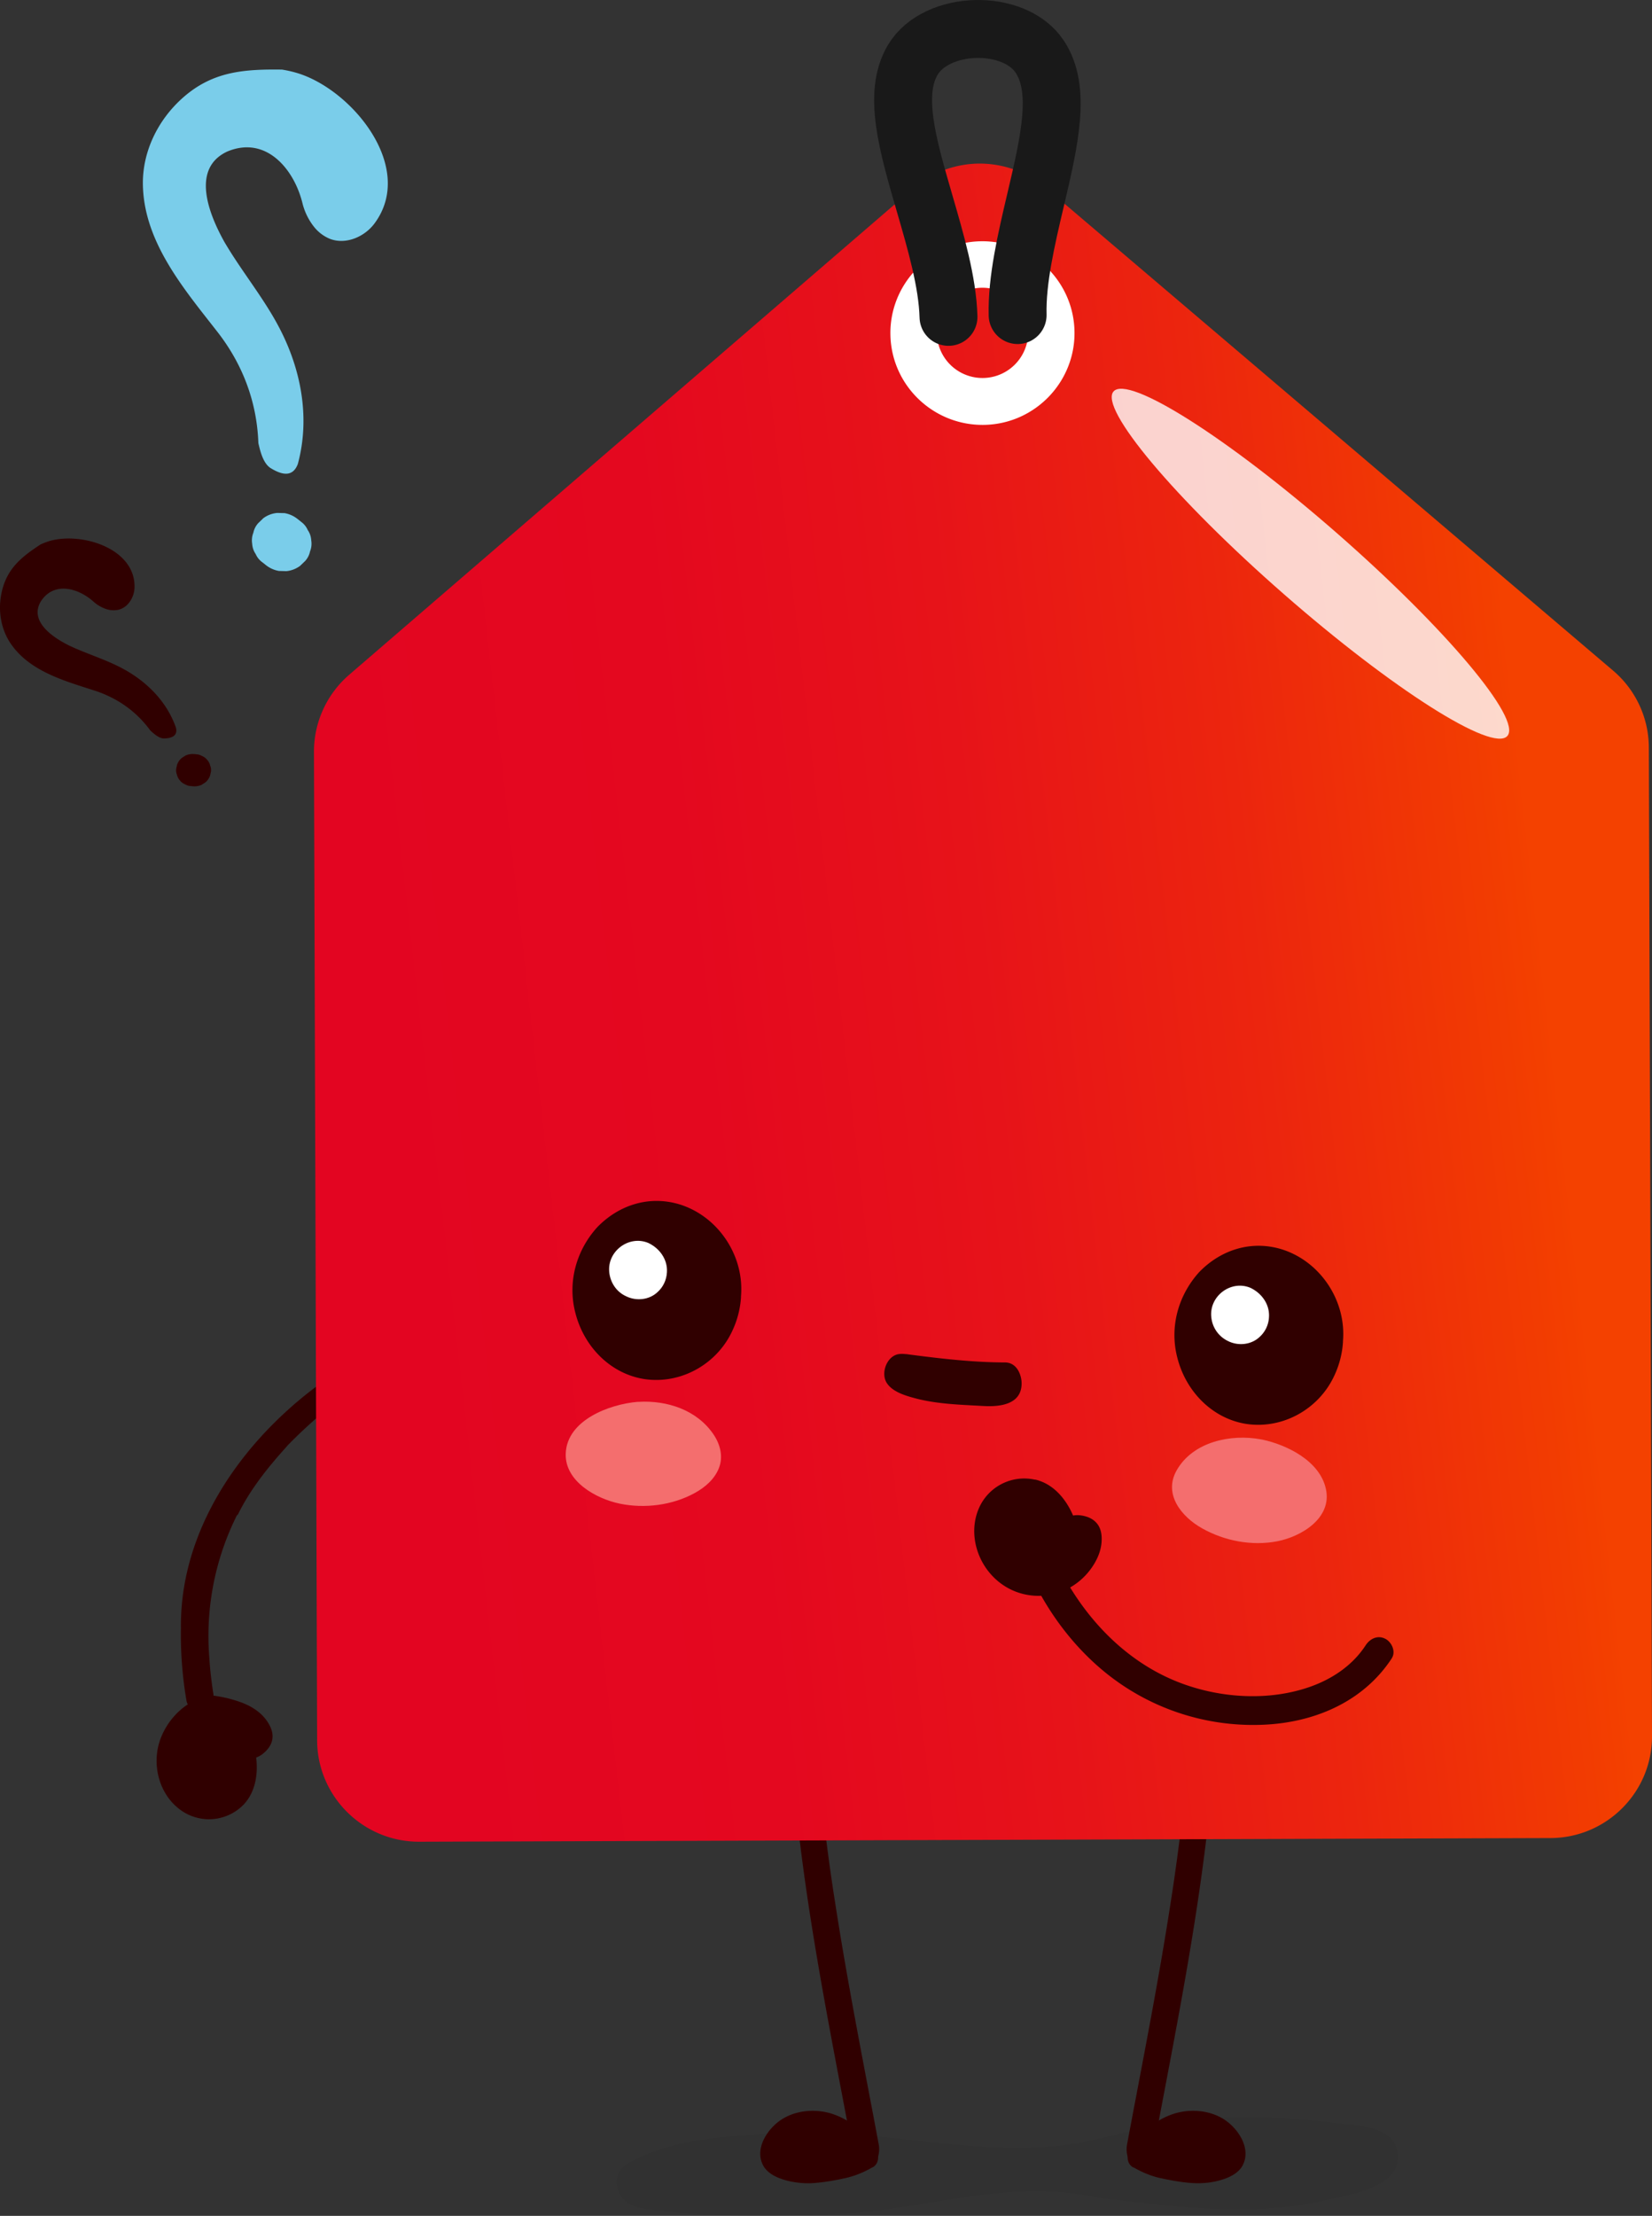 <svg xmlns="http://www.w3.org/2000/svg" width="85.593" height="114.756" fill="none"><rect width="100%" height="100%" fill="#333333" stroke="none"/><path fill="#111" d="M72.41 111.46c.27 1.839-2.544 2.2-3.624 2.457-3.831.913-7.767.362-11.623-.067-.439-.084-.877-.16-1.316-.223-4.033-.593-7.936.74-11.939.985-3.325.202-6.678.23-10.007-.17-.532-.062-1.447-.117-1.801-.845-.355-.732-.022-1.308.459-1.573 2.338-1.276 4.911-1.347 7.379-1.541 5.029-.391 10.045 1.195 15.048.636 1.114-.126 2.211-.413 3.312-.686a33.74 33.74 0 0 1 1.101-.261c2.097-.46 4.248-.585 6.383-.501 1.089.042 2.181.122 3.265.26.895.115 2.093.102 2.865.679.291.218.451.526.498.85z" opacity=".05"/><path fill="#300000" d="M42.338 90.633c.038.568.076 1.14.148 1.712v-.037c0 .07 0 .18.017.265a106.173 106.173 0 0 0 .78 6.05c.414 2.669.899 5.312 1.397 7.95.283 1.495.569 2.989.848 4.483.093.492-.114 1.08-.477 1.199-.358.118-.738-.151-.839-.682-.996-5.34-2.089-10.655-2.759-16.105a93.046 93.046 0 0 1-.473-4.823c-.038-.513.338-1.018.679-1.001.401.016.642.429.679.989z"/><path fill="#300000" d="M44.908 111.742a5.338 5.338 0 0 1-.992.441c-.633.135-1.468.329-2.227.299a3.305 3.305 0 0 1-.553-.067 3.351 3.351 0 0 1-.413-.11 1.876 1.876 0 0 1-.401-.185c-.401-.206-.401-.673-.236-1.04.232-.4.497-.731.898-.925.106-.055.215-.101.325-.135.996-.332 2.16 0 2.928.808.067.068.135.135.198.207.076.185.279.286.355.475.046.076.084.152.122.232z"/><path fill="#300000" d="M45.199 112.242a4.899 4.899 0 0 1-1.384.556c-.489.105-.979.198-1.477.244a4.408 4.408 0 0 1-1.535-.105c-.468-.118-1.021-.341-1.262-.791-.472-.888.249-1.953 1.009-2.416.776-.471 1.797-.53 2.645-.231.498.176.949.446 1.333.808.08.075.156.155.232.23.059.064.122.13.169.203a.434.434 0 0 0 .042.08c-.046-.055-.046-.06-.004-.013.19.185.325.396.439.636.13.273.084.639-.211.795-.258.135-.659.084-.798-.21-.038-.08-.08-.156-.122-.232-.017-.025-.097-.14-.009-.033-.021-.026-.042-.047-.063-.068a2.639 2.639 0 0 1-.215-.252l-.034-.06c.03.03.021.022-.021-.024-.025-.03-.05-.055-.08-.085-.063-.063-.122-.126-.19-.185a.935.935 0 0 0-.076-.067l-.063-.051-.063-.046c-.034-.025-.072-.046-.106-.071a3.293 3.293 0 0 0-.24-.14 1.135 1.135 0 0 1-.135-.067c.105.038.021.009 0 0-.08-.03-.156-.06-.237-.08a2.324 2.324 0 0 0-.337-.075c-.068-.01-.063-.013.008 0-.033 0-.063-.01-.097-.01a2.669 2.669 0 0 0-.438 0c-.026 0-.182.035-.038 0a.681.681 0 0 1-.097.018c-.097.02-.19.046-.283.076a.777.777 0 0 1-.093.034c.068-.03-.105.05-.093.046-.076.038-.147.08-.215.126-.017.013-.093.059 0 0-.038.034-.076.063-.109.097-.026.02-.047.046-.068.07-.013.014-.122.144-.084.094.05-.067-.047.067-.047.063l-.059.084c-.029.042-.055.089-.084.135-.063.097-.013.013 0-.013-.013.038-.072.164-.055.207l.008-.072v.126c.009.068.005.055 0-.033.009 0 .013.075.021.075l-.029-.063a.785.785 0 0 0 .042.072c-.05-.101-.029-.055-.008-.021l-.051-.034a.45.45 0 0 0 .08.046l.093.055c.008 0 .173.076.063.034.093.038.19.067.287.092.097.026.194.047.291.068 0 0 .194.029.089.016l.126.013c.22.017.443.013.663-.004.109-.01.219-.021.329-.034.114-.012-.135.02.055-.008.059-.01.118-.017.177-.03.223-.038.451-.084.675-.13.207-.042.396-.097.595-.168.181-.068-.047.02.059-.021l.19-.09c.105-.05.211-.108.316-.167.266-.152.65-.072.797.21.148.278.072.636-.211.796zM61.584 90.658c-.025.336-.05.673-.08 1.01-.012.16-.025.32-.042.48-.008.07-.013.143-.021.21l-.021.219a108.297 108.297 0 0 1-.781 6.051c-.413 2.668-.898 5.31-1.396 7.95-.283 1.494-.569 2.988-.848 4.482-.093.492.114 1.08.477 1.199.358.118.738-.151.839-.682.996-5.34 2.089-10.655 2.759-16.105.097-.8.19-1.6.266-2.4.08-.802.148-1.606.207-2.41.038-.51-.338-.997-.679-.976-.401.025-.642.429-.684.976z"/><path fill="#300000" d="M59.019 111.742a5.338 5.338 0 0 0 .992.441c.633.135 1.468.329 2.227.299.19-.008.376-.03.553-.067.131-.025.27-.063.413-.11.14-.046.279-.11.401-.185.401-.206.401-.673.236-1.04-.232-.4-.497-.731-.898-.925a1.976 1.976 0 0 0-.325-.135c-.996-.332-2.16 0-2.928.808-.067.068-.135.135-.198.207-.076.185-.278.286-.354.475a2.341 2.341 0 0 0-.123.232z"/><path fill="#300000" d="M58.724 112.242c.435.249.899.45 1.384.556.489.105.979.198 1.476.244.515.05 1.034.025 1.536-.105.468-.118 1.021-.341 1.261-.791.473-.888-.248-1.953-1.008-2.416-.776-.471-1.797-.53-2.645-.231a3.754 3.754 0 0 0-1.333.808c-.08.075-.156.155-.232.23-.059.064-.122.13-.169.203a.505.505 0 0 1-.042.08c.046-.055.046-.06.004-.013a2.14 2.14 0 0 0-.439.636c-.13.273-.084.639.211.795.258.135.658.084.798-.21.038-.08.08-.156.122-.232.017-.025.097-.14.008-.033.022-.026.043-.047.064-.068.076-.08.147-.16.215-.252l.034-.06c-.03.03-.021.022.021-.024.025-.03.05-.055.08-.085.063-.063.122-.126.19-.185a.935.935 0 0 1 .076-.067l.063-.051.063-.046c.034-.025.072-.046.106-.071.08-.051.16-.097.24-.14.047-.02.093-.041.135-.067-.021.009-.105.038 0 0 .076-.03.156-.06.236-.08a2.406 2.406 0 0 1 .338-.075c.067-.01.063-.013-.008 0 .033 0 .063-.01.097-.01.147-.011.295-.011.438 0 .026 0 .182.035.038 0a.681.681 0 0 0 .097.018c.097.02.19.046.283.076-.013-.004.164.063.093.034-.068-.03.105.05.093.046.076.038.147.08.215.126.093.059.017.013 0 0 .038.034.076.063.109.097.026.02.047.046.068.07.013.014.122.144.084.094-.05-.067.047.067.047.063l.059.084c.029.042.055.089.084.135.063.097.013.013 0-.013.013.038.072.164.055.207l-.008-.072v.126c-.009.068-.005.055 0-.033-.009 0-.013.075-.022.075l.03-.063a.785.785 0 0 1-.042.072c.05-.101.029-.055.008-.021l.051-.034a.45.45 0 0 1-.08.046l-.093.055c-.009 0-.173.076-.063.034-.093.038-.19.067-.287.092-.097.026-.194.047-.291.068 0 0-.194.029-.089.016a4.304 4.304 0 0 1-.789.009 9.166 9.166 0 0 1-.329-.034c-.114-.012.135.02-.055-.008-.059-.01-.118-.017-.177-.03a20.052 20.052 0 0 1-.675-.13 4.203 4.203 0 0 1-.595-.168c-.181-.068.047.02-.059-.021l-.19-.09a5.374 5.374 0 0 1-.316-.167c-.266-.152-.65-.072-.797.21-.148.278-.072.636.21.796zM17.275 72.718a24.228 24.228 0 0 0-2.413 2.18l.034-.03c-1.004 1.107-1.954 2.285-2.595 3.619v-.063a13.968 13.968 0 0 0-1.46 7.377c.021.324.047.648.085.973.02.172.042.345.063.513.013.08.025.16.034.24.012.08 0-.025-.004-.034.008.059.02.122.029.18.063.37-.076.792-.485.897-.342.085-.831-.088-.899-.483a20.097 20.097 0 0 1-.29-3.76c-.06-5.027 3.04-9.518 6.939-12.464.342-.219.831-.328 1.11.08.164.27.097.615-.148.775z"/><path fill="#300000" d="M10.837 88.49a2.362 2.362 0 0 0-.983.48c-.75.682-1.287 1.679-1.05 2.765.038.168.088.328.152.48.341 1.014 1.472 1.599 2.438 1.283 1.515-.51 1.544-2.525.721-3.766a3.365 3.365 0 0 0-.438-.585 2.95 2.95 0 0 0-.523-.438 14.598 14.598 0 0 1-.317-.223z"/><path fill="#300000" d="M11.023 89.109a2.728 2.728 0 0 0-.401.126c.11-.05-.089.05-.089.05a2.477 2.477 0 0 0-.173.11c-.012.009-.177.148-.067.047a1.213 1.213 0 0 0-.11.109c-.071.076-.143.152-.21.232a1.143 1.143 0 0 0-.098.122c-.017.02-.114.164-.025.029-.06.084-.114.173-.165.265-.042.076-.08.152-.118.232a1.872 1.872 0 0 0-.059.143c.06-.148-.017.063-.025.092-.03.1-.05.202-.068.307l-.012.106c.017-.152 0 .025 0 .046 0 .109 0 .215.012.324 0 .02.038.198.005.055.017.08.038.16.059.24.03.1.067.197.105.294.017.05.038.1.06.147-.064-.151.008.005.02.03.05.093.11.177.173.257-.101-.135 0 0 .026.02.033.039.071.072.11.106.037.034.08.063.117.097.127.105-.113-.06.03.017l.266.138c.143.072-.123-.03.033.013.043.013.08.025.119.034.042.008.08.02.122.025.034.004.063.013.097.017-.084-.01-.089-.01-.017 0 .101 0 .198 0 .3-.01.16-.011-.123.039.033-.007.043-.013.08-.021.123-.034.042-.012.08-.03.118-.042.156-.055-.118.072.02-.008.06-.038.246-.11.275-.177l-.063.05a.798.798 0 0 1 .067-.063c.034-.03.064-.063.093-.096.021-.021.038-.047.055-.068.097-.113-.067.122.004-.008.042-.076.089-.152.127-.236.017-.038.093-.147.008-.012.03-.047.038-.122.055-.173a2.13 2.13 0 0 0 .047-.223c.008-.046.012-.093.02-.14-.02.169 0 .01 0-.02a3.23 3.23 0 0 0-.029-.572c.021.164 0 .004-.008-.026a3.096 3.096 0 0 0-.047-.19 2.91 2.91 0 0 0-.105-.323.578.578 0 0 1-.034-.093 7.725 7.725 0 0 1-.038-.088c.038.084.042.093.008.025-.054-.096-.105-.197-.164-.294-.08-.126-.16-.253-.253-.375-.009-.012-.085-.097-.017-.021a4.122 4.122 0 0 0-.186-.193c-.257-.25-.434-.345-.742-.564-.274-.198-.266-.686-.038-.914.274-.27.62-.248.915-.037.03.02.055.042.085.059.093.067-.064-.047.02.012.068.046.132.093.199.139.156.109.304.223.439.354.249.239.464.52.645.812.258.408.46.862.553 1.342.19.972.067 2.113-.696 2.824a2.503 2.503 0 0 1-3.055.269c-1.029-.665-1.501-1.936-1.324-3.122.19-1.284 1.232-2.534 2.51-2.832.329-.076.717.084.806.433.08.324-.085.72-.435.804z"/><path fill="#300000" d="M12.782 89.559c.067.08.135.16.21.236.022.02.043.042.068.063l-.046-.033c-.038 0-.232-.034-.24 0a.144.144 0 0 0 .059-.017c.033-.013.025-.01-.021.012-.047.02-.055.026-.022.009a.248.248 0 0 0 .055-.034c.097-.05-.042.017-.03.03l.03-.03c.038-.042.038-.042.004 0-.025.042-.03.046-.012.017a.233.233 0 0 0 .03-.055c-.03 0-.039.152-.039.173v.033c.043.059 0-.042 0 0-.03-.037-.05-.084-.076-.126-.03-.05-.038-.06 0-.008-.063-.076-.139-.14-.21-.206-.038-.034-.06-.051-.005-.01-.038-.028-.084-.054-.126-.08a1.67 1.67 0 0 0-.24-.121c-.039-.017-.077-.03-.11-.046.1.042-.022-.01-.043-.013-.084-.025-.173-.046-.257-.071a8.248 8.248 0 0 0-1.198-.236l.291-1.258c.54.059 1.059.379 1.384.804.152.197.304.395.439.6.054.086.11.174.16.262.097.177.13.35.156.552.038.336-.3.669-.629.664-.375-.004-.624-.265-.666-.627-.017-.16.038.1.042.097 0 0-.055-.097-.063-.101-.051-.08-.102-.16-.152-.235a6.543 6.543 0 0 0-.346-.468c.042.055.008.013-.017-.012-.03-.03-.063-.055-.093-.084-.034-.034-.063-.055-.008-.013a.768.768 0 0 0-.097-.06 1.26 1.26 0 0 1-.102-.054c-.139-.071.051 0-.033-.012-.089-.017-.173-.042-.266-.051-.338-.038-.57-.463-.485-.774.101-.37.413-.522.776-.484a6.722 6.722 0 0 1 1.57.345c.582.206 1.126.535 1.459 1.069.173.274.287.58.22.905-.064.303-.258.534-.494.724-.232.18-.578.303-.87.244-.362-.072-.594-.308-.826-.568-.224-.253-.304-.65-.038-.914.228-.223.675-.311.915-.038z"/><path fill="url(#a)" d="M18.098 34.94 47.321 9.751a5.291 5.291 0 0 1 3.43-1.279c1.261 0 2.48.442 3.438 1.258L83.577 34.73a5.243 5.243 0 0 1 1.852 3.985l.164 51.195c.009 2.903-2.349 5.269-5.256 5.28l-58.611.19c-2.911.009-5.282-2.343-5.295-5.243l-.164-51.195a5.254 5.254 0 0 1 1.826-3.997z" style="fill:url(#a)"/><path fill="#fff" d="M66.515 30.766c-5.635-4.927-9.584-9.626-8.82-10.494.763-.869 5.949 2.421 11.584 7.349 5.634 4.927 9.583 9.626 8.82 10.494-.764.869-5.95-2.421-11.584-7.349z" opacity=".8"/><path fill="#7acdea" d="m15.41 26.872.19.151c.156.114.27.257.346.43.11.16.169.34.181.538.03.198.009.383-.063.564-.038.185-.122.35-.249.493l-.265.256a1.426 1.426 0 0 1-.705.274c-.13 0-.257-.008-.388-.008a1.484 1.484 0 0 1-.675-.3l-.19-.15a1.038 1.038 0 0 1-.346-.43c-.11-.16-.169-.34-.181-.539a1.067 1.067 0 0 1 .063-.564c.038-.185.122-.349.249-.492l.266-.257c.21-.155.443-.244.704-.273.13 0 .258.008.388.008.25.042.477.143.675.299zM16.241 11.71a3.216 3.216 0 0 1-.57-1.187C15.242 8.772 13.792 7 11.77 7.85c-1.898.888-.94 3.262-.134 4.697.11.185.223.37.337.551.81 1.275 1.76 2.483 2.464 3.813 1.16 2.184 1.645 4.705.995 7.116-.274.732-.877.543-1.404.219-.393-.244-.545-.875-.642-1.3-.076-2.214-.869-4.15-2.113-5.749-1.726-2.214-3.793-4.625-3.869-7.58-.046-1.741.772-3.404 2.067-4.553 1.54-1.367 3.16-1.485 5.139-1.46.236.038.472.088.708.156 2.861.804 6.248 4.877 4.093 7.802-.519.707-1.498 1.124-2.316.808a2.038 2.038 0 0 1-.853-.66z"/><path fill="#300000" d="M10.031 39.05c.047 0 .093.01.14.014.11.004.21.037.303.092.106.042.19.11.262.198a.644.644 0 0 1 .152.29.619.619 0 0 1 .042.316l-.046.206a.789.789 0 0 1-.25.358l-.19.122a.898.898 0 0 1-.417.076l-.14-.013a.641.641 0 0 1-.303-.093.635.635 0 0 1-.261-.197.643.643 0 0 1-.152-.29c-.042-.102-.055-.207-.042-.316l.046-.207a.79.79 0 0 1 .249-.357l.19-.122a.9.9 0 0 1 .417-.076zM5.505 31.543a1.868 1.868 0 0 1-.658-.383c-.777-.698-2.042-1.073-2.73-.017-.616 1.036.608 1.86 1.46 2.286.114.054.228.105.341.155.802.345 1.646.619 2.414 1.027 1.26.67 2.311 1.713 2.784 3.076.105.438-.245.543-.6.556-.265.013-.543-.244-.729-.413-.755-1.035-1.763-1.7-2.877-2.062-1.544-.5-3.312-.98-4.308-2.369-.586-.816-.734-1.877-.489-2.84.291-1.15 1.025-1.73 1.979-2.357.126-.06.253-.11.388-.156 1.628-.539 4.565.312 4.489 2.403-.022.505-.35 1.023-.844 1.132a1.215 1.215 0 0 1-.625-.038z"/><path fill="#fff" d="M51.021 21.767c2.497-.067 4.476-2.146 4.408-4.637a4.53 4.53 0 0 0-4.649-4.398c-2.497.067-4.476 2.146-4.413 4.638a4.53 4.53 0 0 0 4.649 4.397zm-.186-6.956a2.452 2.452 0 0 1 2.51 2.378 2.445 2.445 0 0 1-4.889.126 2.445 2.445 0 0 1 2.379-2.504z"/><path fill="#fff" d="M51.029 22.003c2.628-.067 4.712-2.26 4.641-4.878-.068-2.621-2.266-4.696-4.894-4.629-2.628.068-4.712 2.26-4.641 4.878.068 2.622 2.266 4.696 4.894 4.629zm-.24-9.035a4.294 4.294 0 0 1 4.404 4.17 4.288 4.288 0 0 1-4.181 4.394c-2.366.063-4.345-1.81-4.404-4.17a4.294 4.294 0 0 1 4.181-4.399z"/><path fill="#fff" d="M50.974 19.886a2.632 2.632 0 0 0 2.561-2.689 2.632 2.632 0 0 0-2.696-2.554 2.632 2.632 0 0 0-2.561 2.689 2.629 2.629 0 0 0 2.696 2.55zm-.131-4.983a2.371 2.371 0 0 1 2.43 2.298 2.368 2.368 0 0 1-4.733.126c-.034-1.3 1-2.39 2.303-2.424z"/><path stroke="#191919" stroke-linecap="round" stroke-miterlimit="10" stroke-width="3" d="M52.725 16.317c-.046-1.8.447-3.913.928-5.954.726-3.08 1.346-5.74.215-7.432-1.324-1.99-5.357-1.877-6.577.172-1.037 1.747-.274 4.373.608 7.407.586 2.016 1.194 4.099 1.244 5.9"/><path fill="#300000" d="M69.579 69.481c.194-2.12-1.181-4.174-3.194-4.789-1.548-.463-3.113.017-4.248 1.183-1.097 1.208-1.552 2.861-1.135 4.448.447 1.75 1.819 3.148 3.578 3.421 1.873.278 3.75-.761 4.552-2.5a4.775 4.775 0 0 0 .451-1.763z"/><path fill="#fff" d="M65.748 68.21c.043-.673-.392-1.25-.97-1.519-1-.412-2.114.425-2.021 1.49a1.53 1.53 0 0 0 .869 1.27c.536.27 1.211.19 1.633-.21a1.47 1.47 0 0 0 .489-1.03z"/><path fill="#300000" d="M38.39 67.158c.194-2.12-1.182-4.174-3.194-4.789-1.548-.463-3.113.017-4.248 1.183-1.097 1.208-1.553 2.861-1.135 4.448.447 1.75 1.818 3.148 3.578 3.421 1.873.278 3.75-.761 4.552-2.5a4.775 4.775 0 0 0 .451-1.763z"/><path fill="#fff" d="M34.555 65.887c.042-.673-.392-1.25-.97-1.519-1-.412-2.114.425-2.021 1.49.046.551.371 1.044.869 1.27.536.27 1.211.19 1.633-.21.282-.252.468-.614.489-1.03z"/><path fill="#f46e6e" d="M65.318 74.54s.017.004.025.008h.026c1.32.274 3.029 1.12 3.332 2.58.313 1.494-1.269 2.449-2.527 2.693-1.316.253-2.725-.016-3.889-.67-1.068-.596-2.021-1.766-1.321-3.003.844-1.486 2.802-1.894 4.354-1.608zM29.311 75.285c.055-1.743 2.274-2.563 3.717-2.685h.05c1.481-.089 3.034.416 3.894 1.691.346.514.511 1.149.274 1.743-.227.576-.721.997-1.252 1.288-1.156.635-2.595.816-3.882.55-1.215-.252-2.847-1.148-2.801-2.587z"/><path fill="#300000" d="M46.928 70.125c.055.004.11.013.165.021 1.658.215 3.303.408 4.978.413.376 0 .629.244.76.572a1.4 1.4 0 0 1 .101.526c-.009 1.09-1.139 1.208-1.996 1.157-1.189-.067-2.396-.096-3.552-.408-.498-.135-1.164-.332-1.451-.804-.304-.505.013-1.367.62-1.473.127-.02.253-.016.38 0zM72.114 85.877c-1.506 2.306-4.117 3.375-6.817 3.45a12.152 12.152 0 0 1-8.037-2.718c-1.426-1.161-2.599-2.634-3.468-4.25-.194-.362-.156-.8.203-1.048.308-.214.856-.156 1.05.202 1.355 2.52 3.468 4.667 6.194 5.673 2.071.766 4.522.909 6.619.177 1.16-.404 2.223-1.115 2.898-2.155.224-.341.616-.54 1.013-.341.333.164.569.665.341 1.01z"/><path fill="#300000" d="M53.628 76.623c.945.215 1.603 1.006 1.97 1.864.135-.025.27-.025.397-.008.308.042.599.15.81.383.227.252.286.58.274.913-.017.564-.266 1.086-.599 1.528-1.321 1.738-3.873 1.809-5.248.1-.772-.96-1.009-2.326-.443-3.442a2.56 2.56 0 0 1 2.839-1.33z"/><defs><linearGradient id="a" x1="169.433" x2="95.47" y1="74.473" y2="82.907" gradientTransform="translate(-82.739 -25.033)" gradientUnits="userSpaceOnUse"><stop offset=".09" stop-color="#F44100"/><stop offset=".1" stop-color="#F33F00"/><stop offset=".29" stop-color="#EC250E"/><stop offset=".48" stop-color="#E71319"/><stop offset=".68" stop-color="#E4081F"/><stop offset=".91" stop-color="#E30521"/></linearGradient></defs></svg>